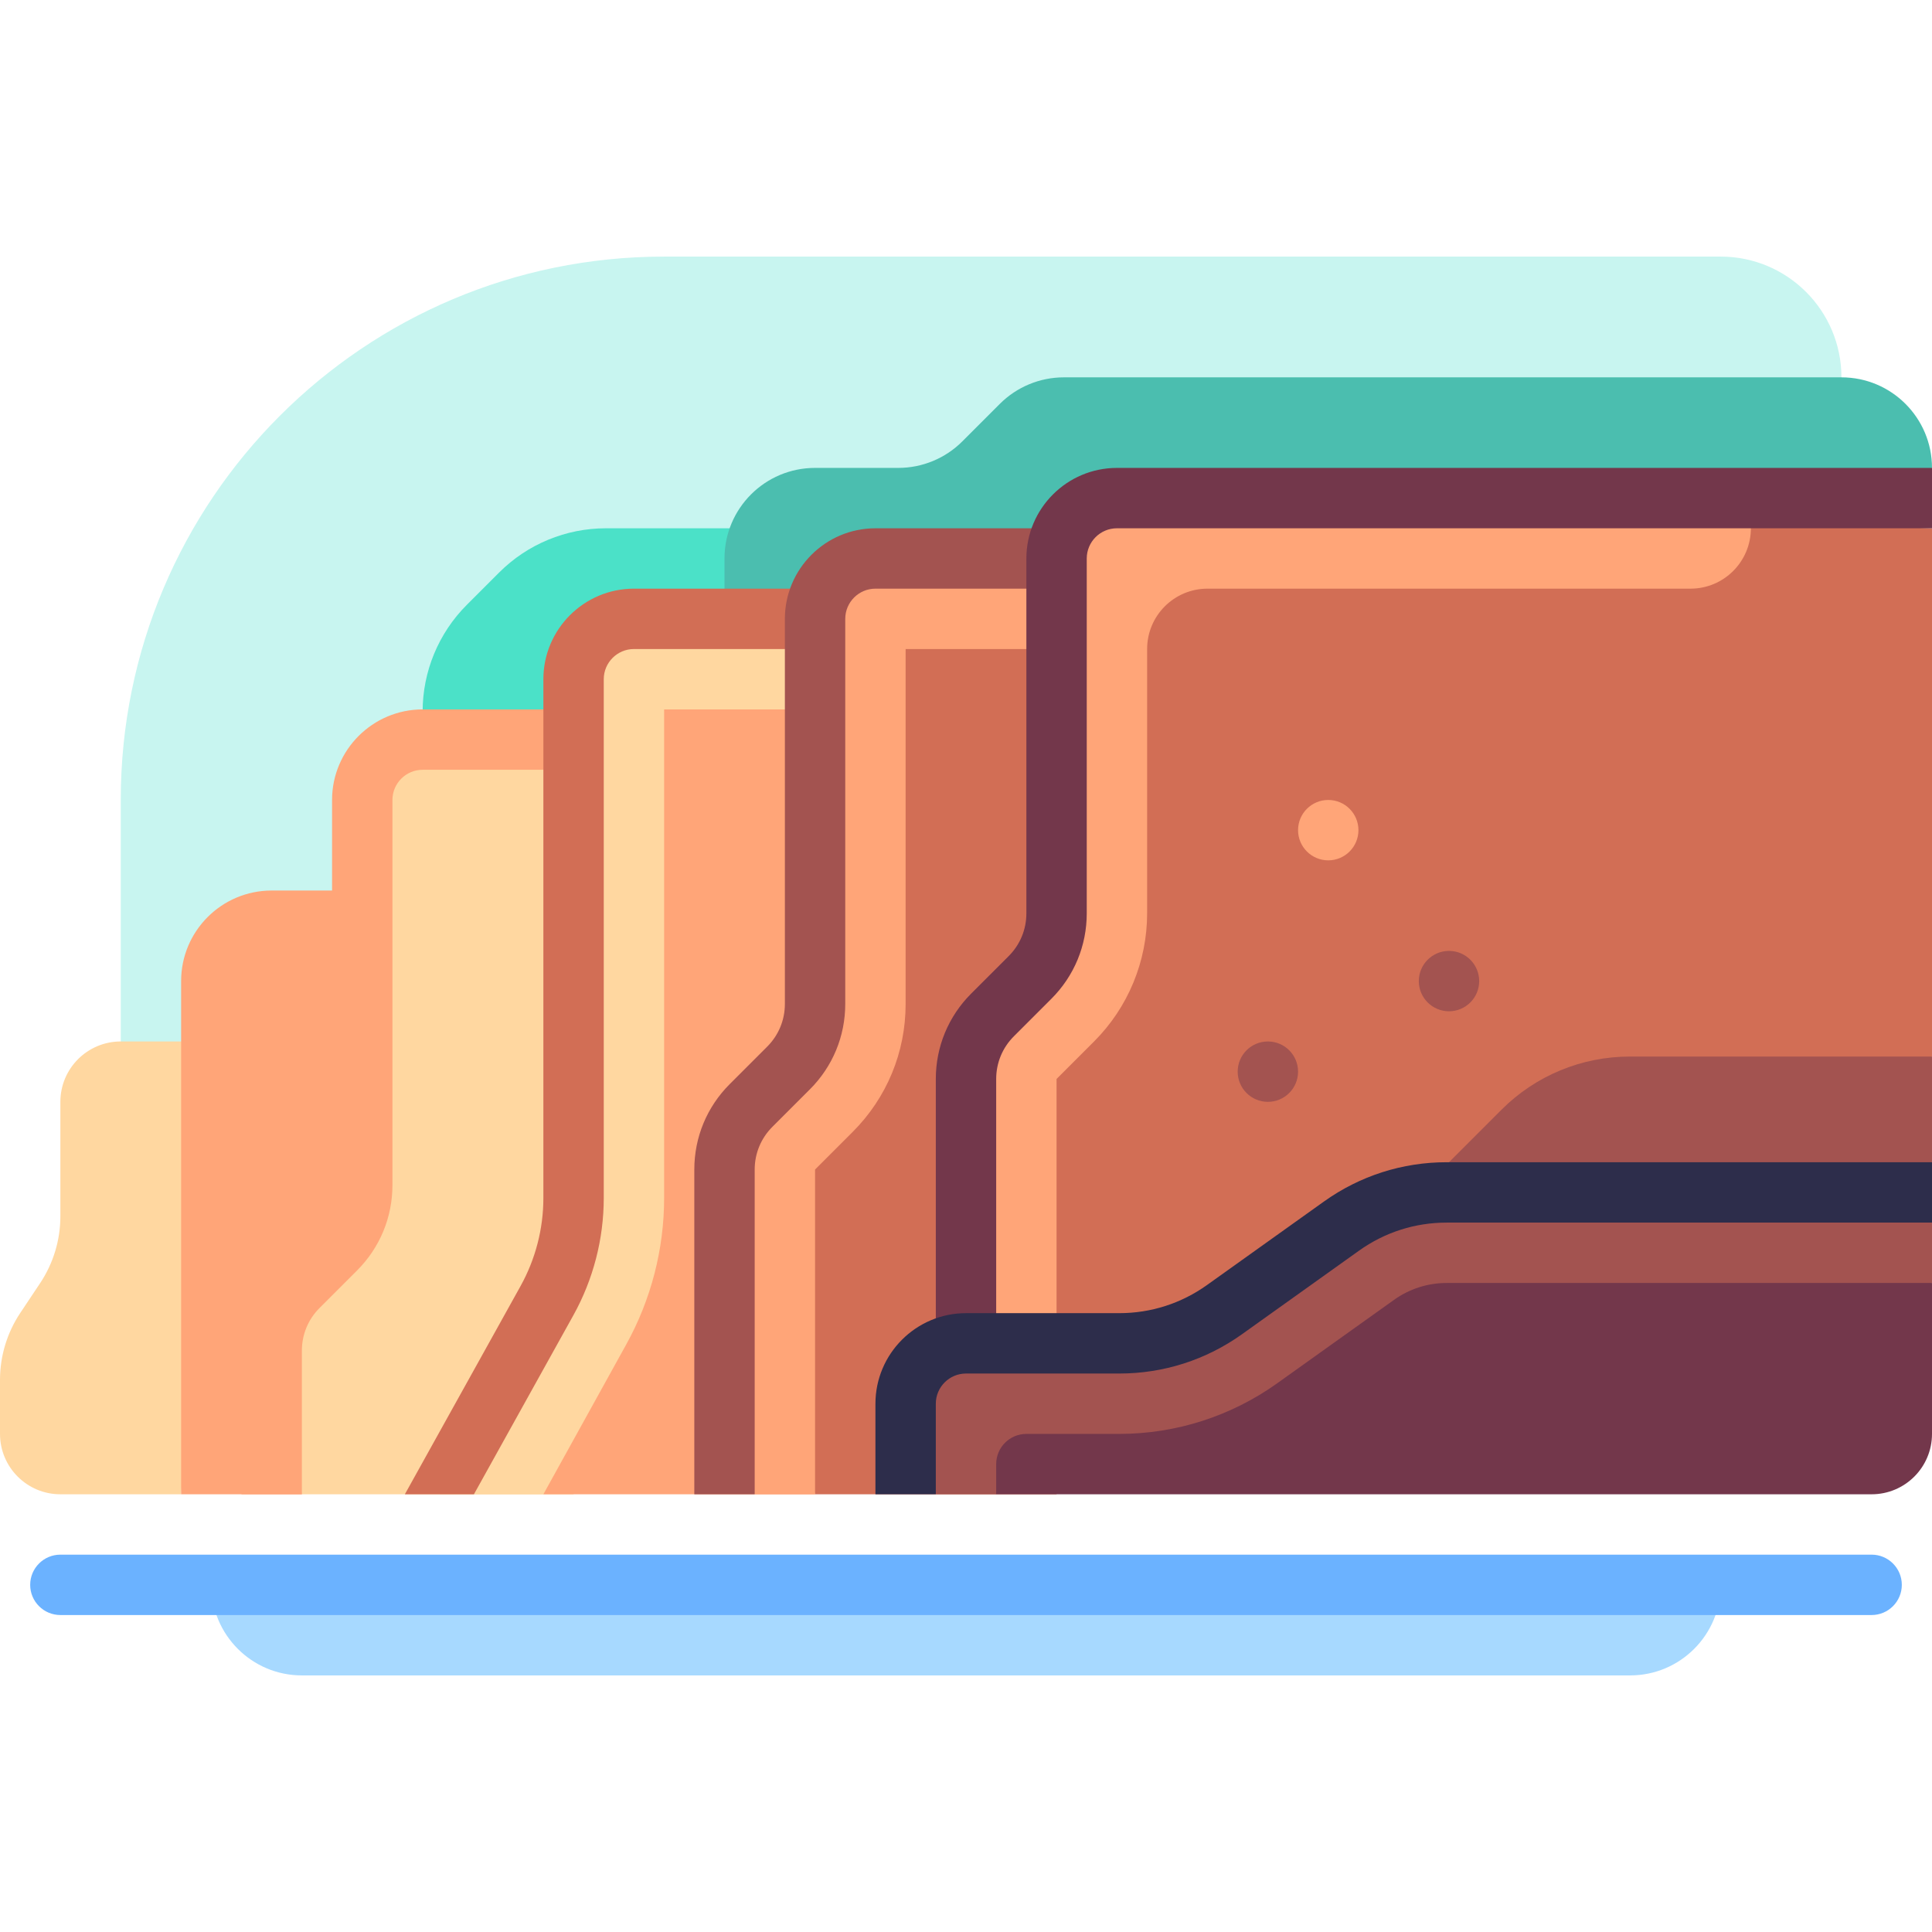 <svg id="Capa_1" enable-background="new 0 0 512 512" height="512" viewBox="0 0 512 512" width="512" xmlns="http://www.w3.org/2000/svg"><path d="m488 300h-456v-88c0-79.529 64.471-144 144-144h280c17.673 0 32 14.327 32 32z" fill="#c8f5f0"/><path d="m200 140h-39.431c-10.609 0-20.783 4.214-28.284 11.716l-8.569 8.569c-7.502 7.501-11.716 17.675-11.716 28.283v15.432h88z" fill="#4be1c8"/><path d="m488 100h-206.059c-6.365 0-12.47 2.529-16.971 7.029l-9.941 9.941c-4.501 4.501-10.605 7.029-16.971 7.029h-22.058c-13.255 0-24 10.745-24 24v72h248v-24l72-72c0-13.254-10.745-23.999-24-23.999z" fill="#4bbeaf"/><path d="m0 380v-14.311c0-6.318 1.87-12.494 5.374-17.75l5.251-7.877c3.505-5.257 5.375-11.433 5.375-17.751v-30.311c0-8.837 7.163-16 16-16h24l-8 120h-32c-8.837 0-16-7.164-16-16z" fill="#ffd7a0"/><path d="m48 260v136h32l24-160h-32c-13.255 0-24 10.745-24 24z" fill="#ffa578"/><path d="m112 196c-8.836 0-16 7.163-16 16v102.059c0 6.365-2.528 12.47-7.029 16.971l-9.941 9.941c-4.502 4.5-7.03 10.605-7.03 16.97l8 38.059h72v-200z" fill="#ffd7a0"/><path d="m80 396h-16v-38.059c0-8.551 3.332-16.588 9.375-22.631l9.937-9.938c3.023-3.021 4.688-7.039 4.688-11.314v-102.058c0-13.234 10.766-24 24-24h40v16h-40c-4.41 0-8 3.588-8 8v102.059c0 8.551-3.332 16.588-9.375 22.631l-9.938 9.938c-3.023 3.02-4.687 7.038-4.687 11.313z" fill="#ffa578"/><path d="m168 164c-8.836 0-16 7.163-16 16v137.491c0 9.517-2.425 18.877-7.047 27.197l-.953 51.312h72v-232z" fill="#ffa578"/><path d="m168 164c-8.836 0-16 7.163-16 16v137.491c0 9.517-2.425 18.877-7.047 27.197l-28.409 51.312h27.456l21.934-39.66c6.585-11.856 10.066-25.289 10.066-38.848v-129.492h40v-24z" fill="#ffd7a0"/><path d="m216 156h-48c-13.234 0-24 10.766-24 24v137.492c0 8.137-2.09 16.195-6.039 23.309l-30.668 55.199h18.303l26.35-47.43c5.27-9.484 8.055-20.23 8.055-31.078v-137.492c0-4.41 3.59-8 8-8h48c4.418 0 8-3.582 8-8s-3.583-8-8.001-8z" fill="#d26e55"/><path d="m232 148c-8.836 0-16 7.163-16 16v102.059c0 6.365-2.528 12.47-7.029 16.971l-9.941 9.941c-4.501 4.501-7.029 10.605-7.029 16.971l23.999 86.058h64v-248z" fill="#d26e55"/><path d="m232 148c-8.836 0-16 7.163-16 16v102.059c0 6.365-2.528 12.47-7.029 16.971l-9.941 9.941c-4.501 4.501-7.029 10.605-7.029 16.971l7.999 86.058h16v-86.062l9.938-9.938c9.07-9.066 14.062-21.121 14.062-33.941v-94.059h40v-24z" fill="#ffa578"/><path d="m200 396h-16v-86.059c0-8.551 3.332-16.588 9.375-22.631l9.938-9.938c3.023-3.021 4.688-7.039 4.688-11.314v-102.058c0-13.234 10.766-24 24-24h48v16h-48c-4.41 0-8 3.588-8 8v102.059c0 8.551-3.332 16.588-9.375 22.631l-9.938 9.938c-3.023 3.021-4.688 7.039-4.688 11.314z" fill="#a35350"/><path d="m296 132c-8.836 0-16 7.163-16 16v94.059c0 6.365-2.528 12.47-7.029 16.971l-9.941 9.941c-4.501 4.501-7.029 10.605-7.029 16.971v70.058h179.999l76-76v-140z" fill="#d26e55"/><path d="m376 316 21.941-21.941c9.002-9.002 21.211-14.059 33.941-14.059h80.118v28l-136 24z" fill="#a35350"/><path d="m296 132c-8.837 0-16 7.163-16 16v94.059c0 6.366-2.529 12.47-7.03 16.971l-9.941 9.94c-4.501 4.501-7.029 10.605-7.029 16.97v70.06h24v-70.062l9.938-9.938c9.004-9.004 14.063-21.216 14.063-33.95v-70.05c0-8.837 7.163-16 16-16h128c8.837 0 16-7.163 16-16v-8z" fill="#ffa578"/><path d="m264 396-24-24c0-8.837 7.163-16 16-16h40.618c10.004 0 19.759-3.126 27.899-8.941l30.966-22.118c8.141-5.815 17.895-8.941 27.899-8.941l128.618 24v40c0 8.837-7.163 16-16 16z" fill="#73374b"/><path d="m383.382 316c-10.005 0-19.759 3.126-27.901 8.941l-30.965 22.118c-8.141 5.815-17.895 8.941-27.899 8.941h-40.617c-8.837 0-16 7.163-16 16l8 24h16v-8c0-4.418 3.582-8 8-8h24.617c15.005 0 29.636-4.688 41.846-13.409l30.974-22.122c4.069-2.906 8.945-4.469 13.946-4.469h128.617v-24z" fill="#a35350"/><path d="m264 356h-16v-70.059c0-8.551 3.332-16.588 9.375-22.631l9.938-9.937c3.023-3.021 4.688-7.039 4.688-11.314v-94.059c0-13.234 10.766-24 24-24h216v16h-216.001c-4.41 0-8 3.588-8 8v94.059c0 8.551-3.332 16.588-9.375 22.631l-9.938 9.938c-3.023 3.021-4.688 7.039-4.688 11.314v70.058z" fill="#73374b"/><path d="m248 396h-16v-24c0-13.234 10.766-24 24-24h40.617c8.387 0 16.426-2.576 23.246-7.451l30.973-22.117c9.551-6.825 20.804-10.432 32.547-10.432h128.617v16h-128.617c-8.387 0-16.426 2.576-23.246 7.451l-30.973 22.117c-9.551 6.824-20.805 10.432-32.547 10.432h-40.617c-4.41 0-8 3.588-8 8z" fill="#2d2d4b"/><circle cx="336" cy="284" fill="#a35350" r="8"/><circle cx="384" cy="260" fill="#a35350" r="8"/><circle cx="352" cy="220" fill="#ffa578" r="8"/><path d="m56 420c0 13.255 10.745 24 24 24h352c13.255 0 24-10.745 24-24z" fill="#a7d9ff"/><path d="m496 428h-480c-4.418 0-8-3.582-8-8 0-4.418 3.582-8 8-8h480c4.418 0 8 3.582 8 8 0 4.418-3.582 8-8 8z" fill="#6bb2ff"/></svg>